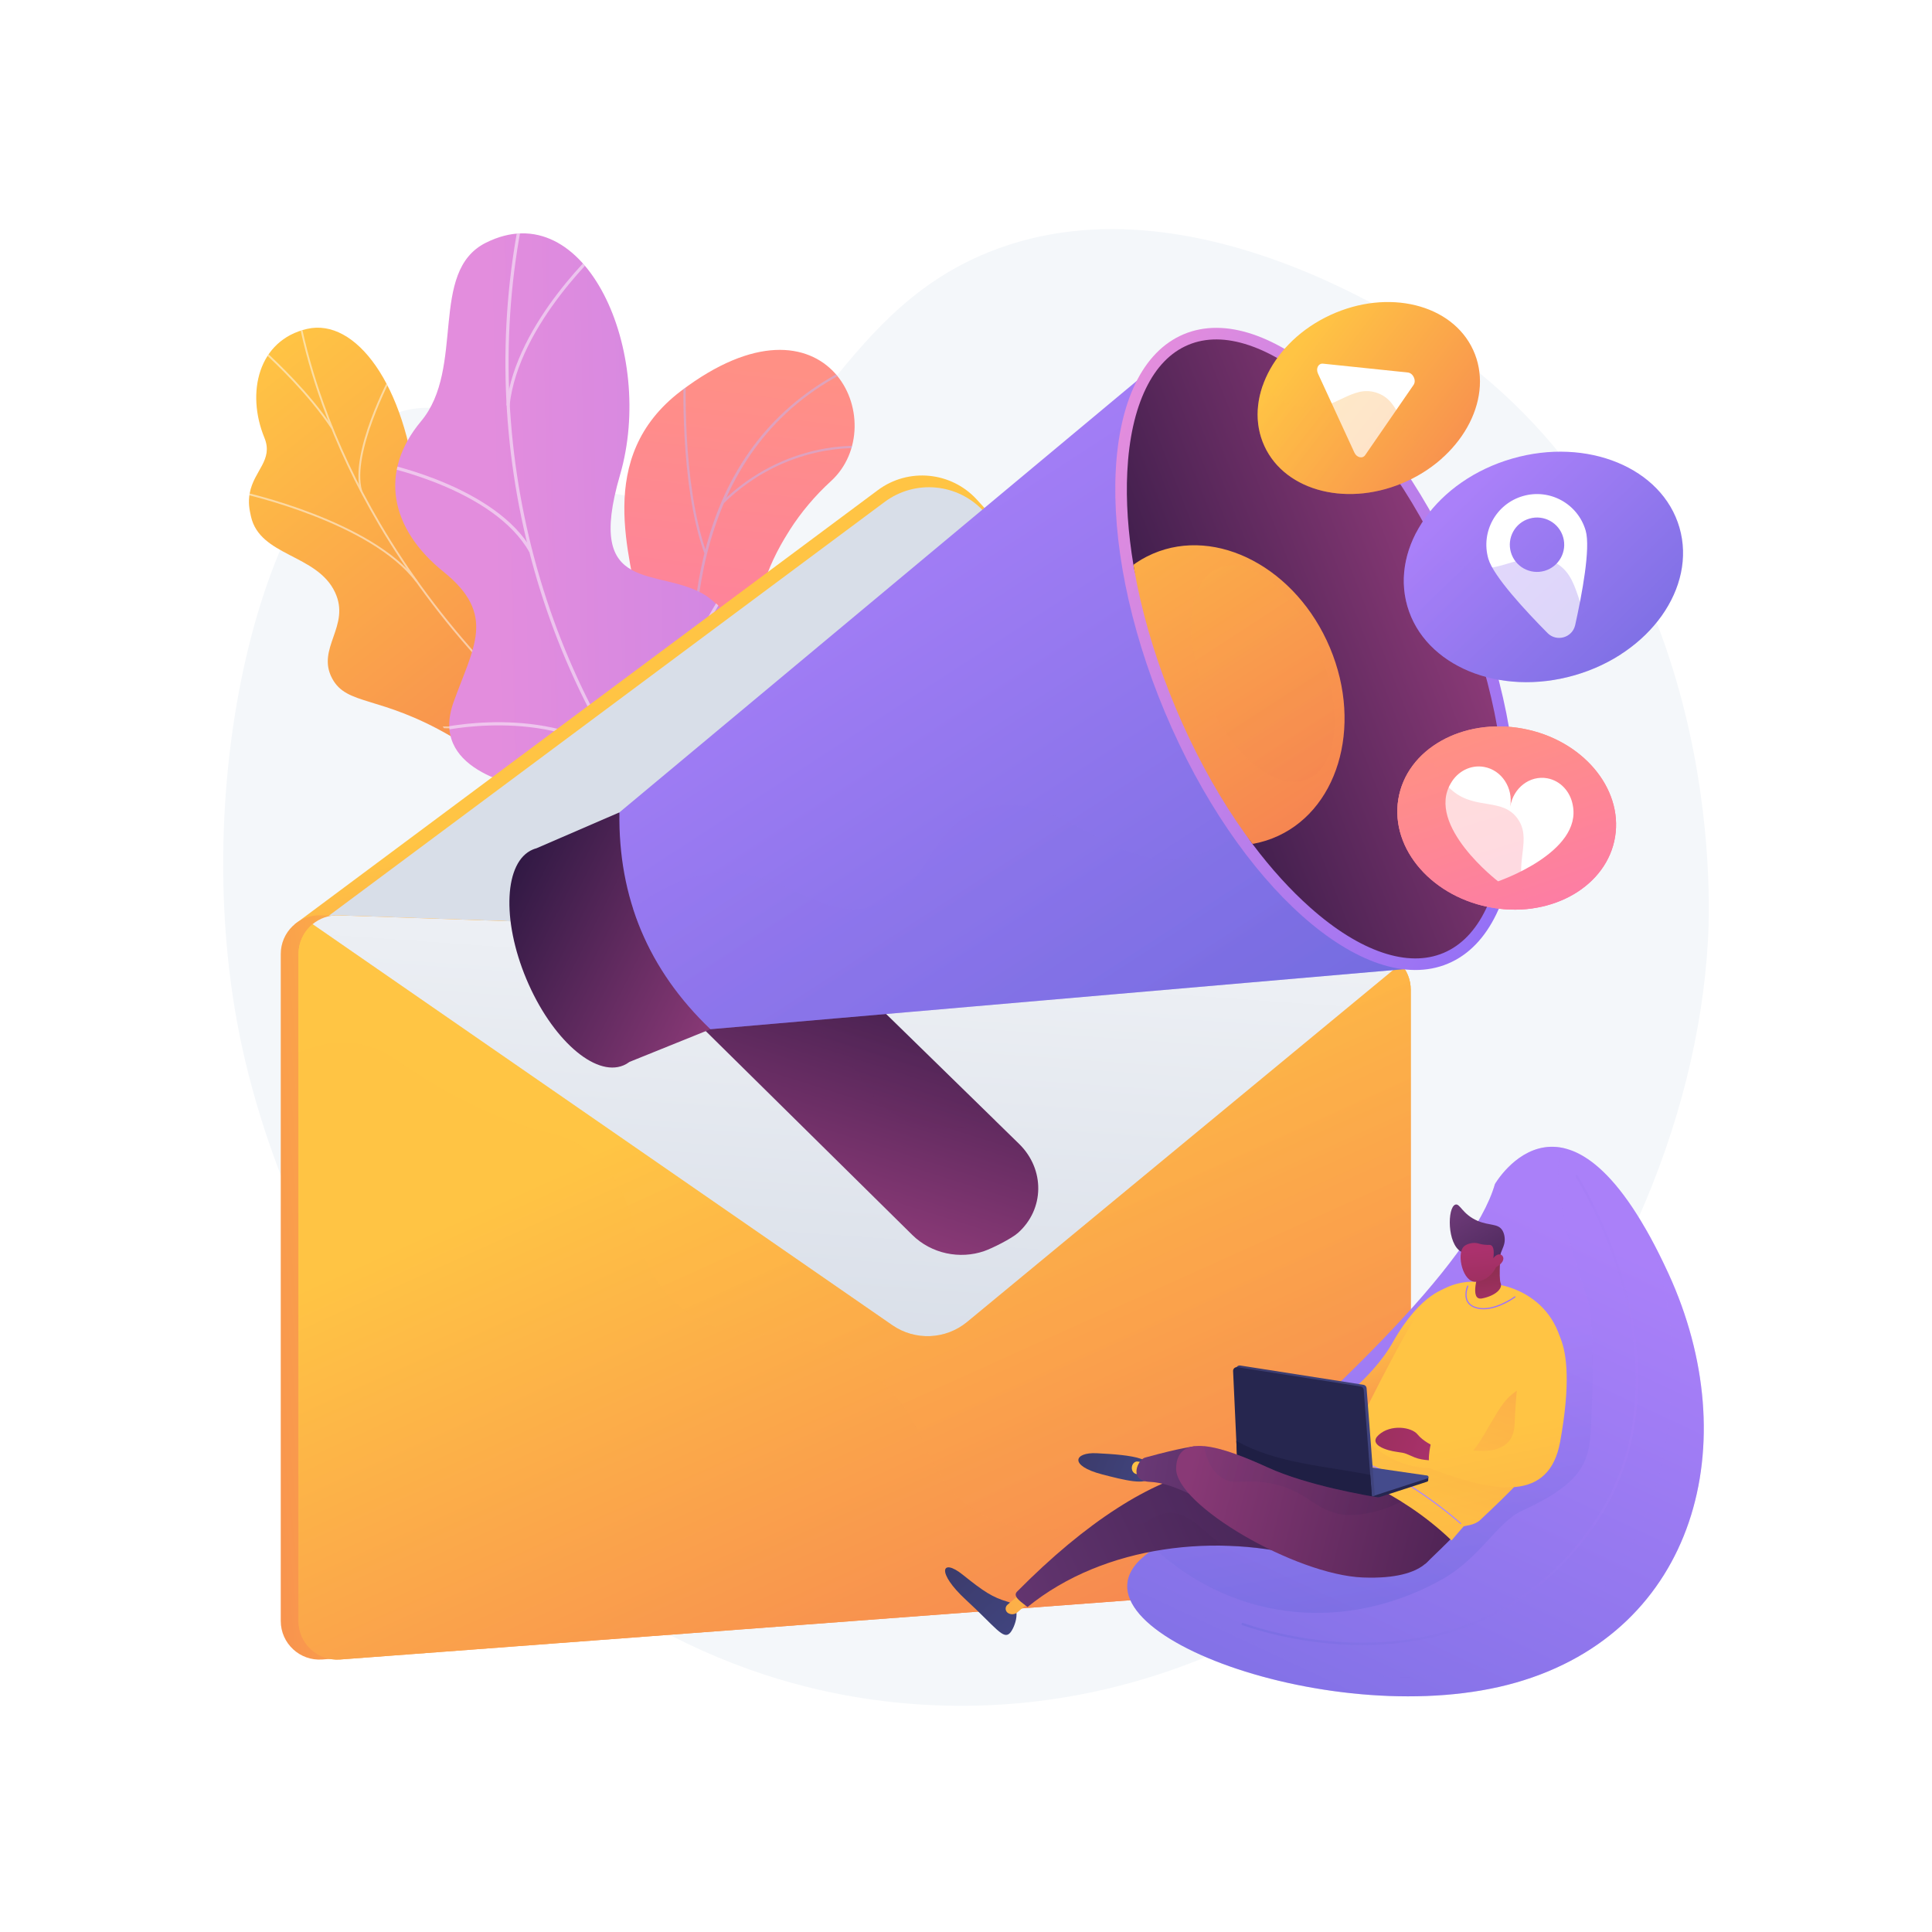 <?xml version="1.0" encoding="utf-8"?>
<!-- Generator: Adobe Illustrator 27.5.0, SVG Export Plug-In . SVG Version: 6.00 Build 0)  -->
<svg version="1.1" xmlns="http://www.w3.org/2000/svg" xmlns:xlink="http://www.w3.org/1999/xlink" x="0px" y="0px"
	 viewBox="0 0 3710 3710" style="enable-background:new 0 0 3710 3710;" xml:space="preserve">
<g id="Background">
	<g>
		<g>
			<rect style="fill:#FFFFFF;" width="3710" height="3710"/>
		</g>
	</g>
</g>
<g id="Illustration">
	<g>
		<path style="fill:#F4F7FA;" d="M1899.152,483.973c-308.854,124.257-338.436,441.888-616.524,469.147
			c-242.308,23.752-334.409-206.173-504.43-164.975c-258.99,62.756-421.822,687.514-317.805,1201.222
			c107.404,530.438,558.672,1235.588,1306.283,1283.71c839.353,54.028,1474.451-757.309,1513.229-1469.306
			c4.193-76.999,28.959-722.156-458.512-1103.269C2797.034,681.46,2316.674,315.997,1899.152,483.973z"/>
		<g>
			<g>
				<defs>
					<path id="SVGID_1_" d="M1378.74,1943.097l199.013-44.324c0,0,14.726-110.433-50.091-171.618
						c-132.246-124.836-13.681-231.948,29.268-284.24c64.77-78.861,87.454-176.603-36.446-189.36
						c-123.9-12.758-47.807-217.319,75.151-329.603c120.323-109.877-5.566-387.168-287.827-173.264
						c-168.565,127.743-94.841,320.208-80.718,426.252c14.124,106.044-138.679,149.111-57.423,264.4
						c69.407,98.479,172.973,158.492,124.011,247.728S1256.567,1863.491,1378.74,1943.097z"/>
				</defs>
				<clipPath id="SVGID_00000158001696278017128800000017527742160001719971_">
					<use xlink:href="#SVGID_1_"  style="overflow:visible;"/>
				</clipPath>
				
					<linearGradient id="SVGID_00000021817307716825718650000002153531425246562453_" gradientUnits="userSpaceOnUse" x1="683.271" y1="5089.358" x2="277.379" y2="6242.946" gradientTransform="matrix(0.976 -0.217 0.217 0.976 -300.413 -4112.817)">
					<stop  offset="0" style="stop-color:#FF9085"/>
					<stop  offset="1" style="stop-color:#FB6FBB"/>
				</linearGradient>
				
					<path style="clip-path:url(#SVGID_00000158001696278017128800000017527742160001719971_);fill:url(#SVGID_00000021817307716825718650000002153531425246562453_);" d="
					M1378.74,1943.097l199.013-44.324c0,0,14.726-110.433-50.091-171.618c-132.246-124.836-13.681-231.948,29.268-284.24
					c64.77-78.861,81.67-165.878-24.121-196.322c-119.697-34.446-60.132-210.358,62.826-322.642
					c120.323-109.877-5.566-387.168-287.827-173.264c-168.565,127.743-94.841,320.208-80.718,426.252
					c14.124,106.044-138.679,149.111-57.423,264.4c69.407,98.479,172.973,158.492,124.011,247.728
					S1256.567,1863.491,1378.74,1943.097z"/>
				<g style="opacity:0.5;clip-path:url(#SVGID_00000158001696278017128800000017527742160001719971_);">
					<path style="fill:#BEB8F2;" d="M1468.986,1942.384l3.964-1.678c-1.04-2.455-104.201-248.627-132.883-523.504
						c-26.426-253.235,6.796-583.359,315.125-717.985l-1.722-3.945c-137.254,59.928-232.342,162.903-282.624,306.062
						c-40.167,114.36-51.96,254.457-35.053,416.401C1364.56,1693.236,1467.946,1939.923,1468.986,1942.384z"/>
					<path style="fill:#BEB8F2;" d="M1352.42,1062.065l4.054-1.449c-48.181-134.915-39.216-343.802-39.121-345.896l-4.299-0.199
						C1312.958,716.625,1303.957,926.358,1352.42,1062.065z"/>
					<path style="fill:#BEB8F2;" d="M1388.537,967.596c121.805-119.616,263.36-106.765,264.774-106.621l0.436-4.281
						c-1.437-0.148-144.928-13.251-268.226,107.831L1388.537,967.596z"/>
					<path style="fill:#BEB8F2;" d="M1368.61,1595.885c2.858-208.544,261.445-317.126,264.052-317.973l-1.058-4.168
						c-2.638,0.589-264.415,111.686-267.298,322.082L1368.61,1595.885z"/>
					<path style="fill:#BEB8F2;" d="M1348.619,1512.24l3.924-1.774c-54.779-121.291-212.228-178.077-213.814-178.636l-1.434,4.058
						C1138.865,1336.443,1294.609,1392.64,1348.619,1512.24z"/>
					<path style="fill:#BEB8F2;" d="M1457.57,1901.611c-11.113-78.447,85.365-164.01,86.339-164.865l-2.836-3.236
						c-4.055,3.551-99.207,87.944-87.764,168.706L1457.57,1901.611z"/>
					<path style="fill:#BEB8F2;" d="M1432.357,1843.644l3.984-1.63c-23.716-57.983-129.779-104.837-164.633-120.233
						c-4.925-2.176-9.177-4.055-9.869-4.538l-2.517,3.491c0.966,0.696,3.789,1.953,10.647,4.984
						C1304.429,1740.941,1409.298,1787.267,1432.357,1843.644z"/>
				</g>
			</g>
			<g>
				
					<linearGradient id="SVGID_00000040574961621899671920000010681486747656464051_" gradientUnits="userSpaceOnUse" x1="5714.323" y1="71.308" x2="6225.363" y2="1414.108" gradientTransform="matrix(-0.506 0.863 0.863 0.506 3279.408 -4249.007)">
					<stop  offset="0" style="stop-color:#FFC444"/>
					<stop  offset="0.996" style="stop-color:#F36F56"/>
				</linearGradient>
				<path style="fill:url(#SVGID_00000040574961621899671920000010681486747656464051_);" d="M1226.317,1404.513
					c55.135-0.28,88.434,41.554,107.787,75.602c-2.413,4.716-2.599,8.045-3.973,13.325c-12.406,47.657-27.853,65.345-47.497,110.387
					c-4.229,9.696-25.294,34.378-34.549,43.911l-17.537,17.496c0,0-126.022-14.903-125.497-87.121
					c0.525-72.217-117.369-101.556-177.909-124.795c-37.177-14.271-49.607-32.707-62.425-40.144
					c-135.691-78.722-198.363-57.443-226.762-110.147c-31.351-58.181,36.052-100.766,5.292-165.86
					c-34.735-73.503-144.001-68.552-161.328-145.456c-2.97-13.185-5.664-26.813-2.404-44.543
					c8.048-43.766,45.884-63.546,28.23-106.567c-35.484-86.472-11.894-187.49,81.988-209.055
					c92.656-21.283,189.165,105.827,210.662,316.052c32.334,147.761,57.557,162.04,125.38,184.483
					c47.505,15.722,186.719,26.875,199.798,113.259C1138.655,1331.724,1163.288,1404.834,1226.317,1404.513z"/>
				<g>
					<defs>
						<path id="SVGID_00000067953878290710541420000005836382711819579008_" d="M1355.64,1525.373l-119.391,138.245
							c0,0-131.723-13.286-131.198-85.504c0.525-72.218-117.368-101.556-177.909-124.796
							c-164.263-63.055-56.429-236.376-259.9-335.155c-54.117-26.272-167.292-57.201-185.322-126.451
							c-20.541-78.895,48.529-95.784,25.826-151.11c-35.483-86.472-11.893-187.491,81.988-209.055
							c92.656-21.283,189.165,105.827,210.663,316.051c32.334,147.762,57.557,162.04,125.379,184.484
							c47.505,15.721,186.719,26.875,199.799,113.259c13.08,86.383,37.713,159.493,100.743,159.172
							C1322.224,1404.026,1355.64,1525.373,1355.64,1525.373z"/>
					</defs>
					<clipPath id="SVGID_00000018222543203475216180000002220224847865938565_">
						<use xlink:href="#SVGID_00000067953878290710541420000005836382711819579008_"  style="overflow:visible;"/>
					</clipPath>
					<g style="opacity:0.5;clip-path:url(#SVGID_00000018222543203475216180000002220224847865938565_);">
						<path style="fill:#FCFDFE;" d="M1296.069,1581.927l-2.026,3.001c-16.674-11.032-33.34-22.379-49.536-33.725
							c-119.914-84.019-226.954-177.035-318.149-276.471c-77.271-84.256-144.274-174.286-199.146-267.591
							c-44.128-75.036-80.686-152.588-108.659-230.502c-19.663-54.773-34.914-109.157-45.324-161.643
							c-1.816-9.146-3.163-18.641-4.465-27.825c-1.735-12.235-3.529-24.887-6.449-36.809l3.356-1.088
							c2.96,12.086,4.767,24.823,6.514,37.141c1.295,9.138,2.636,18.586,4.433,27.64c10.378,52.32,25.582,106.543,45.191,161.16
							c27.902,77.721,64.375,155.088,108.401,229.951c54.759,93.113,121.629,182.964,198.751,267.057
							c91.04,99.268,197.911,192.136,317.64,276.024C1262.774,1559.578,1279.417,1570.909,1296.069,1581.927z"/>
						<path style="fill:#FCFDFE;" d="M801.774,1115.496l-2.792,2.283c-87.298-115.448-331.289-169.34-333.743-169.87l0.951-3.454
							C468.655,944.989,713.776,999.124,801.774,1115.496z"/>
						<path style="fill:#FCFDFE;" d="M1075.377,1414.438l-2.537,2.579c-68.859-70.672-47.161-269.486-46.935-271.486l3.433,0.148
							C1029.114,1147.663,1007.593,1344.87,1075.377,1414.438z"/>
						<path style="fill:#FCFDFE;" d="M1118.103,1450.823l-2.084,2.963c-52.844-36.664-146.244-56.311-262.992-55.319
							c-5.871,0.05-5.871,0.05-6.399-0.306l2.049-2.987l-1.025,1.493l0.427-1.729c0.388,0.043,2.604,0.024,5.174,0.001
							C970.668,1393.943,1064.726,1413.788,1118.103,1450.823z"/>
						<path style="fill:#FCFDFE;" d="M1265.952,1561.332l-2.783,2.292c-43.185-56.6-15.483-165.175-15.198-166.264l3.335,0.668
							C1251.025,1399.102,1223.757,1506.027,1265.952,1561.332z"/>
						<path style="fill:#FCFDFE;" d="M1293.788,1586.89c-56.544-12.255-119.597-8.031-192.761,12.914l-0.701-3.393
							c73.726-21.104,137.32-25.347,194.415-12.973L1293.788,1586.89z"/>
						<path style="fill:#FCFDFE;" d="M639.043,820.769l-2.901,2.127c-44.822-67.222-107.987-126.053-128.743-145.384
							c-5.024-4.68-6.787-6.333-7.295-7.026l2.821-2.243c0.395,0.523,3.267,3.198,6.904,6.585
							C530.651,694.221,594.016,753.24,639.043,820.769z"/>
						<path style="fill:#FCFDFE;" d="M695.241,942.299l-3.325,1.205c-21.016-74.288,55.107-217.327,58.358-223.38l3.001,1.516
							C752.486,723.108,674.617,869.398,695.241,942.299z"/>
					</g>
				</g>
			</g>
			<g>
				
					<linearGradient id="SVGID_00000172432483340542713830000013982378613989820299_" gradientUnits="userSpaceOnUse" x1="-5203.89" y1="-1535.493" x2="-4491.205" y2="362.577" gradientTransform="matrix(0.332 -0.943 0.943 0.332 4112.812 -3282.449)">
					<stop  offset="0.004" style="stop-color:#E38DDD"/>
					<stop  offset="1" style="stop-color:#9571F6"/>
				</linearGradient>
				<path style="fill:url(#SVGID_00000172432483340542713830000013982378613989820299_);" d="M1611.94,1765.41
					c-8.633,9.071-51.584-40.729-139.102-60.283c-21.865-4.885-139.274-39.801-196.469,32.382
					c-11.103,14.012-22.207,28.024-33.309,42.036c-41.435-11.413-78.373-29.848-58.613-82.618
					c30.686-81.95-82.423-165.313-136.61-175.564c-67.066-12.689-222.437-45.491-176.943-172.818
					c37.872-106,83.481-167.875-19.227-250.603c-102.709-82.729-124.467-191.797-43.113-289.03
					c85.612-102.323,14.123-287.505,124.318-342.705c192.011-96.179,326.218,211.214,257.676,446.102
					c-68.541,234.887,74.043,173.958,165.469,231.648c8.183,5.836,20.421,15.515,32.697,29.682
					c75.572,87.217,21.524,193.346,45.922,315.669C1467.909,1656.132,1626.486,1750.129,1611.94,1765.41z"/>
				<g>
					<defs>
						<path id="SVGID_00000021836055772799977130000000831707565326925750_" d="M1448.318,1557.836l-173.675,232.151
							c-41.484-9.292-112.267-34.114-90.196-93.059c30.685-81.951-82.423-165.313-136.61-175.565
							c-67.066-12.688-222.437-45.491-176.943-172.819c37.872-106,83.481-167.874-19.228-250.602
							c-102.709-82.729-124.466-191.798-43.112-289.031c85.612-102.323,14.122-287.505,124.318-342.703
							c192.011-96.181,326.216,211.213,257.676,446.101c-68.541,234.887,74.042,173.959,165.469,231.648
							c124.819,78.758-25.645,229.995-11.575,308.406C1355.471,1513.833,1411.17,1543.701,1448.318,1557.836z"/>
					</defs>
					<clipPath id="SVGID_00000108277377454883399380000013078345444855883445_">
						<use xlink:href="#SVGID_00000021836055772799977130000000831707565326925750_"  style="overflow:visible;"/>
					</clipPath>
					<g style="opacity:0.5;clip-path:url(#SVGID_00000108277377454883399380000013078345444855883445_);">
						<path style="fill:#FCFDFE;" d="M1331.688,1641.793l-4.619,4.263C1035.785,1324.486,909.855,853.294,998.424,416.36
							l5.976,0.885C916.204,852.338,1041.614,1321.559,1331.688,1641.793z"/>
						<path style="fill:#FCFDFE;" d="M1188.653,1451.922l-3.741,5.047c-138.432-99.71-338.388-53.319-340.392-52.838l-1.088-5.953
							C845.461,1397.69,1048.038,1350.641,1188.653,1451.922z"/>
						<path style="fill:#FCFDFE;" d="M1279.798,1581.075l-5.581,2.793c-71.757-158.757,108.827-438.41,110.66-441.216l5.044,3.146
							C1388.108,1148.573,1209.405,1425.337,1279.798,1581.075z"/>
						<path style="fill:#FCFDFE;" d="M1021.695,1056.724l-5.351,3.251C948.619,940.003,739.668,896.614,737.566,896.19l1.528-6.007
							C741.222,890.611,952.719,934.535,1021.695,1056.724z"/>
						<path style="fill:#FCFDFE;" d="M978.504,778.68l-6.066-0.313c17.519-161.038,184.238-309.919,185.924-311.405l3.878,4.496
							C1160.573,472.923,995.747,620.151,978.504,778.68z"/>
					</g>
				</g>
			</g>
		</g>
		<g>
			
				<linearGradient id="SVGID_00000160156171408636150050000012383975100036899726_" gradientUnits="userSpaceOnUse" x1="1519.808" y1="1421.097" x2="1710.561" y2="2111.929">
				<stop  offset="0" style="stop-color:#FFC444"/>
				<stop  offset="0.996" style="stop-color:#F36F56"/>
			</linearGradient>
			<path style="fill:url(#SVGID_00000160156171408636150050000012383975100036899726_);" d="M566.082,1774.719l1119.545-833.432
				c58.692-43.693,140.94-35.822,190.28,18.21l813.918,891.305l-919.611,457.49L566.082,1774.719z"/>
			<path style="fill:#D8DEE8;" d="M579.271,1797.265l1119.546-833.433c58.692-43.693,140.94-35.822,190.28,18.21l813.918,891.306
				l-919.611,457.489L579.271,1797.265z"/>
			<g>
				
					<linearGradient id="SVGID_00000054980807094409826870000003582489043534854056_" gradientUnits="userSpaceOnUse" x1="978.006" y1="2464.516" x2="96.955" y2="2558.035">
					<stop  offset="0" style="stop-color:#FFC444"/>
					<stop  offset="0.996" style="stop-color:#F36F56"/>
				</linearGradient>
				<path style="fill:url(#SVGID_00000054980807094409826870000003582489043534854056_);" d="M2603.178,1826.293l-1987.273-68.554
					c-41.963-1.448-76.77,32.179-76.77,74.168v1280.799c0,43.174,36.711,77.234,79.763,74.004l1987.273-149.095
					c38.723-2.905,68.659-35.171,68.659-74.004V1900.46C2674.831,1860.47,2643.145,1827.672,2603.178,1826.293z"/>
			</g>
			<g>
				
					<linearGradient id="SVGID_00000121992850507517379310000010613176839748205471_" gradientUnits="userSpaceOnUse" x1="1448.498" y1="2079.931" x2="2181.887" y2="3704.216">
					<stop  offset="0" style="stop-color:#FFC444"/>
					<stop  offset="0.996" style="stop-color:#F36F56"/>
				</linearGradient>
				<path style="fill:url(#SVGID_00000121992850507517379310000010613176839748205471_);" d="M2637.338,1826.293l-1987.273-68.554
					c-41.963-1.448-76.77,32.179-76.77,74.168v1280.799c0,43.174,36.711,77.234,79.764,74.004l1987.273-149.095
					c38.723-2.905,68.659-35.171,68.659-74.004V1900.46C2708.991,1860.47,2677.304,1827.672,2637.338,1826.293z"/>
			</g>
			<g>
				
					<linearGradient id="SVGID_00000112626034799652888940000000661989833194361987_" gradientUnits="userSpaceOnUse" x1="1622.956" y1="2295.136" x2="1695.15" y2="717.802">
					<stop  offset="0" style="stop-color:#FFC444"/>
					<stop  offset="0.996" style="stop-color:#F36F56"/>
				</linearGradient>
				<path style="fill:url(#SVGID_00000112626034799652888940000000661989833194361987_);" d="M1857.121,2538.527l832.705-687.725
					c-13.023-14.431-31.597-23.788-52.488-24.508l-1987.273-68.555c-18.908-0.652-36.349,5.833-49.822,16.98l1113.202,769.936
					C1757.312,2574.995,1815.997,2572.492,1857.121,2538.527z"/>
				
					<linearGradient id="SVGID_00000137818970326546321510000011418219246011439273_" gradientUnits="userSpaceOnUse" x1="1448.478" y1="2079.94" x2="2181.868" y2="3704.225">
					<stop  offset="0" style="stop-color:#FFC444"/>
					<stop  offset="0.996" style="stop-color:#F36F56"/>
				</linearGradient>
				<path style="fill:url(#SVGID_00000137818970326546321510000011418219246011439273_);" d="M1857.121,2538.527
					c-41.125,33.965-99.81,36.469-143.677,6.127L600.242,1774.719c-16.427,13.59-26.948,34.118-26.948,57.187v1280.8
					c0,43.174,36.711,77.234,79.764,74.004l1987.273-149.095c38.723-2.906,68.659-35.172,68.659-74.004V1900.461
					c0-19.086-7.274-36.484-19.165-49.659L1857.121,2538.527z"/>
			</g>
			
				<linearGradient id="SVGID_00000010993750075923765220000015077169493380335550_" gradientUnits="userSpaceOnUse" x1="1694.808" y1="1108.069" x2="1587.717" y2="2624.249">
				<stop  offset="0" style="stop-color:#FFFFFF"/>
				<stop  offset="1" style="stop-color:#D8DEE8"/>
			</linearGradient>
			<path style="fill:url(#SVGID_00000010993750075923765220000015077169493380335550_);" d="M1857.121,2538.527l832.705-687.725
				c-13.023-14.431-31.597-23.788-52.488-24.508l-1987.273-68.555c-18.908-0.652-36.349,5.833-49.822,16.98l1113.202,769.936
				C1757.312,2574.995,1815.997,2572.492,1857.121,2538.527z"/>
			
				<linearGradient id="SVGID_00000053507543648413843520000005423069555555756698_" gradientUnits="userSpaceOnUse" x1="1656.248" y1="1986.129" x2="2389.637" y2="3610.414">
				<stop  offset="0" style="stop-color:#FFC444"/>
				<stop  offset="0.996" style="stop-color:#F36F56"/>
			</linearGradient>
			<path style="opacity:0.37;fill:url(#SVGID_00000053507543648413843520000005423069555555756698_);" d="M2689.826,1850.802
				l-832.705,687.725c-41.125,33.965-99.81,36.469-143.677,6.127L600.242,1774.719c-16.427,13.59-26.948,34.118-26.948,57.187
				v188.893c40.219-16.903,74.253-20.146,101.916-17.835c76.479,6.389,94.74,54.132,241.182,123.052
				c136.924,64.441,151.289,36.977,211.649,83.676c116.287,89.968,65.432,193.809,167.351,290.402
				c106.131,100.585,197.702,22.508,349.468,118.13c160.37,101.044,109.032,220.305,241.182,290.402
				c185.144,98.208,374.206-89.048,531.584,9.844c47.585,29.901,78.009,77.023,97.622,128.528l125.083-9.384
				c38.723-2.906,68.659-35.172,68.659-74.004V1900.461C2708.991,1881.375,2701.717,1863.976,2689.826,1850.802z"/>
		</g>
		<g>
			<g>
				<g>
					
						<linearGradient id="SVGID_00000129171664830329021450000003894152452838731912_" gradientUnits="userSpaceOnUse" x1="-7785.438" y1="1217.184" x2="-8165.208" y2="1665.065" gradientTransform="matrix(0.922 -0.387 0.387 0.922 8390.436 -2387.209)">
						<stop  offset="0" style="stop-color:#311944"/>
						<stop  offset="1" style="stop-color:#893976"/>
					</linearGradient>
					<path style="fill:url(#SVGID_00000129171664830329021450000003894152452838731912_);" d="M1889.906,2402.461
						c-46.438,16.087-101.171,5.363-138.068-31.05l-520.275-513.505c-47.372-46.759-47.683-122.055-0.522-168.601
						c47.495-46.869,147.839-57.271,196.071-10.168l529.815,517.44c49.95,48.786,48.919,125.496-2.107,170.915
						C1942.253,2378.677,1905.225,2397.154,1889.906,2402.461z"/>
					
						<linearGradient id="SVGID_00000101070702111610136050000011892411855873933447_" gradientUnits="userSpaceOnUse" x1="-7832.217" y1="1177.519" x2="-8211.987" y2="1625.4" gradientTransform="matrix(0.922 -0.387 0.387 0.922 8390.436 -2387.209)">
						<stop  offset="0" style="stop-color:#311944"/>
						<stop  offset="1" style="stop-color:#893976"/>
					</linearGradient>
					<path style="opacity:0.3;fill:url(#SVGID_00000101070702111610136050000011892411855873933447_);" d="M1231.041,1689.306
						c47.495-46.87,147.839-57.271,196.071-10.168l484.433,473.116c-45.055,6.623-92.806,27.773-156.03,6.65
						c-105.252-35.163-103.695-137.502-196.999-188.909c-42.65-23.499-109.781-38.906-219.448-5.982l-107.505-106.106
						C1184.191,1811.147,1183.88,1735.851,1231.041,1689.306z"/>
				</g>
				<g>
					
						<linearGradient id="SVGID_00000069367634100645361890000011323049147361527222_" gradientUnits="userSpaceOnUse" x1="7766.482" y1="899.062" x2="7459.942" y2="1260.579" gradientTransform="matrix(-0.922 0.387 0.387 0.922 7785.198 -2132.965)">
						<stop  offset="0" style="stop-color:#311944"/>
						<stop  offset="1" style="stop-color:#893976"/>
					</linearGradient>
					<path style="fill:url(#SVGID_00000069367634100645361890000011323049147361527222_);" d="M1023.25,1631.293
						c2.227-0.935,4.506-1.693,6.823-2.312l159.402-68.984l174.793,416.385l-155.525,62.796c-3.553,2.678-7.377,4.907-11.484,6.631
						c-54.885,23.04-138.331-51.075-186.382-165.541C962.826,1765.803,968.365,1654.333,1023.25,1631.293z"/>
					
						<linearGradient id="SVGID_00000162327943294055192220000011938627398151156622_" gradientUnits="userSpaceOnUse" x1="-7610.077" y1="395.383" x2="-7259.607" y2="2333.912" gradientTransform="matrix(0.922 -0.387 0.387 0.922 8390.436 -2387.209)">
						<stop  offset="0" style="stop-color:#AA80F9"/>
						<stop  offset="0.996" style="stop-color:#6165D7"/>
					</linearGradient>
					<path style="fill:url(#SVGID_00000162327943294055192220000011938627398151156622_);" d="M1189.475,1559.997
						c-2.454,164.115,55.542,302.27,174.793,416.385l1351.991-117.068L2237.971,685.488L1189.475,1559.997z"/>
					
						<linearGradient id="SVGID_00000166673150864088997350000014298658990945875891_" gradientUnits="userSpaceOnUse" x1="-7730.004" y1="398.903" x2="-7375.165" y2="2361.604" gradientTransform="matrix(0.922 -0.387 0.387 0.922 8390.436 -2387.209)">
						<stop  offset="0" style="stop-color:#AA80F9"/>
						<stop  offset="0.996" style="stop-color:#6165D7"/>
					</linearGradient>
					<path style="opacity:0.3;fill:url(#SVGID_00000166673150864088997350000014298658990945875891_);" d="M2250.487,1650.786
						c-131.273,4.636-235.444-144.906-369.26-95.236c-105,38.974-94.028,152.204-199.66,183.837
						c-108.13,32.382-172.345-71.897-304.747-62.574c-60.199,4.24-113.936,30.685-161.095,68.261
						c27.573,85.82,76.964,162.811,148.544,231.307l1351.991-117.068l-237.042-367.215
						C2390.527,1609.918,2314.127,1648.538,2250.487,1650.786z"/>
					
						<linearGradient id="SVGID_00000016770184049726084560000005126683330688025491_" gradientUnits="userSpaceOnUse" x1="6505.184" y1="668.534" x2="5807.055" y2="1491.87" gradientTransform="matrix(-0.922 0.387 0.387 0.922 7785.198 -2132.965)">
						<stop  offset="0.004" style="stop-color:#E38DDD"/>
						<stop  offset="1" style="stop-color:#9571F6"/>
					</linearGradient>
					<path style="fill:url(#SVGID_00000016770184049726084560000005126683330688025491_);" d="M2237.023,1367.763
						c140.107,333.758,383.418,549.861,543.451,482.682c160.032-67.18,176.185-392.203,36.078-725.961
						S2433.133,574.622,2273.1,641.802C2113.067,708.981,2096.915,1034.005,2237.023,1367.763z"/>
					
						<linearGradient id="SVGID_00000078047327159585601230000008224979358413552316_" gradientUnits="userSpaceOnUse" x1="6554.077" y1="1070.063" x2="5881.069" y2="1087.209" gradientTransform="matrix(-0.922 0.387 0.387 0.922 7785.198 -2132.965)">
						<stop  offset="0" style="stop-color:#311944"/>
						<stop  offset="1" style="stop-color:#893976"/>
					</linearGradient>
					<path style="fill:url(#SVGID_00000078047327159585601230000008224979358413552316_);" d="M2771.866,1829.94
						c33.975-14.262,61.377-42.529,81.442-84.017c20.422-42.224,32.382-95.919,35.547-159.596
						c6.652-133.86-26.307-294.822-92.808-453.237c-66.5-158.413-158.31-294.671-258.517-383.673
						c-47.668-42.338-94.373-71.407-138.814-86.403c-43.667-14.733-83.034-14.971-117.009-0.709
						c-33.975,14.262-61.376,42.529-81.442,84.017c-20.421,42.224-32.382,95.92-35.547,159.597
						c-2.781,55.97,1.362,116.679,11.988,179.958c14.787,88.061,104.412,148.846,143.107,241.022
						c41.146,98.015,29.693,219.804,86.211,294.91c34.827,46.282,71.812,87.085,110.018,121.019
						c47.669,42.338,94.373,71.407,138.814,86.402C2698.524,1843.965,2737.892,1844.203,2771.866,1829.94z"/>
					<g>
						<defs>
							<path id="SVGID_00000014609310577503534270000013141058366295677340_" d="M2771.866,1829.94
								c33.975-14.262,61.377-42.529,81.442-84.017c20.422-42.224,32.382-95.919,35.547-159.596
								c6.652-133.86-26.307-294.822-92.808-453.237c-66.5-158.413-158.31-294.671-258.517-383.673
								c-47.668-42.338-94.373-71.407-138.814-86.403c-43.667-14.733-83.034-14.971-117.009-0.709
								c-33.975,14.262-61.376,42.529-81.442,84.017c-20.421,42.224-32.382,95.92-35.547,159.597
								c-6.652,133.859,26.307,294.822,92.808,453.235c66.5,158.415,158.31,294.672,258.517,383.674
								c47.669,42.338,94.373,71.407,138.814,86.402C2698.524,1843.965,2737.892,1844.203,2771.866,1829.94z"/>
						</defs>
						<clipPath id="SVGID_00000060003840306185507080000003825421593091342216_">
							<use xlink:href="#SVGID_00000014609310577503534270000013141058366295677340_"  style="overflow:visible;"/>
						</clipPath>
						
							<linearGradient id="SVGID_00000037682119861850400030000017620529953988717702_" gradientUnits="userSpaceOnUse" x1="-7140.913" y1="456.625" x2="-6912.085" y2="1722.325" gradientTransform="matrix(0.922 -0.387 0.387 0.922 8390.436 -2387.209)">
							<stop  offset="0" style="stop-color:#FFC444"/>
							<stop  offset="0.996" style="stop-color:#F36F56"/>
						</linearGradient>
						
							<path style="clip-path:url(#SVGID_00000060003840306185507080000003825421593091342216_);fill:url(#SVGID_00000037682119861850400030000017620529953988717702_);" d="
							M2553.963,1244.041c64.272,153.107,13.924,317.234-110.674,365.891c-122.67,47.905-271.383-34.465-333.867-183.31
							c-62.483-148.846-16.495-311.183,104.401-363.315C2336.618,1010.355,2489.69,1090.934,2553.963,1244.041z"/>
						
							<linearGradient id="SVGID_00000042730850742313317920000005725557165016216230_" gradientUnits="userSpaceOnUse" x1="-7008.962" y1="619.678" x2="-6840.122" y2="1553.572" gradientTransform="matrix(0.922 -0.387 0.387 0.922 8390.436 -2387.209)">
							<stop  offset="0" style="stop-color:#FFC444"/>
							<stop  offset="0.996" style="stop-color:#F36F56"/>
						</linearGradient>
						
							<path style="opacity:0.3;clip-path:url(#SVGID_00000060003840306185507080000003825421593091342216_);fill:url(#SVGID_00000042730850742313317920000005725557165016216230_);" d="
							M2533.438,1249.727c47.727,113.693,36.225,224.703-24.817,247.619c-60.097,22.562-145.752-49.004-192.15-159.533
							c-46.399-110.529-37.025-220.675,21.755-246.376C2397.928,1065.332,2485.711,1136.034,2533.438,1249.727z"/>
					</g>
				</g>
			</g>
			<g>
				
					<linearGradient id="SVGID_00000117671107540958903100000016034443171844581808_" gradientUnits="userSpaceOnUse" x1="1954.939" y1="274.077" x2="2247.035" y2="815.827" gradientTransform="matrix(0.908 -0.418 0.418 0.908 605.229 1233.533)">
					<stop  offset="0" style="stop-color:#FFC444"/>
					<stop  offset="0.996" style="stop-color:#F36F56"/>
				</linearGradient>
				<path style="fill:url(#SVGID_00000117671107540958903100000016034443171844581808_);" d="M2828.858,671.989
					c40.594,88.096-16.212,200.851-126.878,251.844c-110.667,50.993-233.287,20.916-273.88-67.18
					c-40.594-88.096,16.212-200.851,126.878-251.844C2665.644,553.815,2788.264,583.893,2828.858,671.989z"/>
				<path style="fill:#FFFFFF;" d="M2600.792,869.053l-69.916-151.732c-4.488-9.74,0.729-19.914,9.732-18.976l162.794,16.961
					c10.296,1.073,16.89,15.383,11.016,23.907l-92.878,134.771C2616.403,881.437,2605.28,878.793,2600.792,869.053z"/>
				<g style="opacity:0.3;">
					
						<linearGradient id="SVGID_00000117657344050057125700000014702350185483791537_" gradientUnits="userSpaceOnUse" x1="1870.475" y1="306.997" x2="2156.91" y2="881.803" gradientTransform="matrix(0.908 -0.418 0.418 0.908 605.229 1233.533)">
						<stop  offset="0" style="stop-color:#FFC444"/>
						<stop  offset="0.996" style="stop-color:#F36F56"/>
					</linearGradient>
					<path style="fill:url(#SVGID_00000117657344050057125700000014702350185483791537_);" d="M2731.909,860.785
						c-45.878-35.967-41.732-91.264-88.443-106.647c-47.455-15.628-77.353,33.005-135.392,29.22
						c-22.438-1.463-50.982-10.893-83.489-42.405c-13.401,38.713-13.253,79.31,3.515,115.7
						c40.594,88.096,163.214,118.174,273.88,67.181c25.353-11.682,47.875-26.607,67.051-43.733
						C2753.4,875.146,2741.363,868.198,2731.909,860.785z"/>
				</g>
			</g>
			<g>
				
					<linearGradient id="SVGID_00000002386657747628195270000010567390975339263405_" gradientUnits="userSpaceOnUse" x1="2242.377" y1="902.838" x2="2602.413" y2="1570.599" gradientTransform="matrix(0.961 -0.277 0.277 0.961 415.337 696.485)">
					<stop  offset="0" style="stop-color:#AA80F9"/>
					<stop  offset="0.996" style="stop-color:#6165D7"/>
				</linearGradient>
				<path style="fill:url(#SVGID_00000002386657747628195270000010567390975339263405_);" d="M3225.106,1013.241
					c33.153,114.876-56.956,241.762-201.263,283.408c-144.307,41.646-288.167-17.718-321.319-132.594
					c-33.153-114.876,56.956-241.763,201.263-283.409C3048.094,839,3191.954,898.365,3225.106,1013.241z"/>
				<path style="fill:#FFFFFF;" d="M2924.542,952.563c-51.616,14.896-81.383,68.814-66.487,120.43
					c9.653,33.449,71.355,99.933,113.595,142.59c17.559,17.732,47.756,9.017,53.167-15.344
					c13.016-58.604,29.808-147.741,20.155-181.19C3030.076,967.434,2976.157,937.667,2924.542,952.563z M2965.994,1096.201
					c-27.713,7.998-56.663-7.984-64.661-35.698c-7.998-27.714,7.985-56.663,35.698-64.661c27.713-7.998,56.663,7.984,64.661,35.698
					C3009.69,1059.254,2993.708,1088.203,2965.994,1096.201z"/>
				<g style="opacity:0.3;">
					
						<linearGradient id="SVGID_00000124847604485279235510000002683535897947482552_" gradientUnits="userSpaceOnUse" x1="2138.266" y1="943.416" x2="2491.325" y2="1651.92" gradientTransform="matrix(0.961 -0.277 0.277 0.961 415.337 696.485)">
						<stop  offset="0" style="stop-color:#AA80F9"/>
						<stop  offset="0.996" style="stop-color:#6165D7"/>
					</linearGradient>
					<path style="fill:url(#SVGID_00000124847604485279235510000002683535897947482552_);" d="M3071.992,1225.36
						c-49.248-52.329-33.953-118.947-88.028-146.345c-54.935-27.834-100.378,25.894-170.405,10.533
						c-27.073-5.939-60.112-22.718-93.889-67.14c-23.501,44.696-30.84,94.196-17.146,141.647
						c33.152,114.876,177.012,174.241,321.319,132.594c33.059-9.54,63.271-23.557,89.811-40.875
						C3095.523,1246.84,3082.141,1236.144,3071.992,1225.36z"/>
				</g>
			</g>
			<g>
				
					<linearGradient id="SVGID_00000054979059951549638680000014502775126126376325_" gradientUnits="userSpaceOnUse" x1="2649.85" y1="1788.165" x2="2938.313" y2="2323.178" gradientTransform="matrix(0.987 0.161 -0.161 0.987 512.311 -775.902)">
					<stop  offset="0" style="stop-color:#FF9085"/>
					<stop  offset="1" style="stop-color:#FB6FBB"/>
				</linearGradient>
				<path style="fill:url(#SVGID_00000054979059951549638680000014502775126126376325_);" d="M3101.464,1606.943
					c-15.283,93.661-118.894,154.935-233.111,136.588c-116.126-18.654-198.931-112.248-183.182-208.764
					c15.749-96.516,123.703-157.037,239.359-135.505C3038.285,1420.439,3116.748,1513.281,3101.464,1606.943z"/>
				
					<linearGradient id="SVGID_00000074413046108609003610000017211107354751710364_" gradientUnits="userSpaceOnUse" x1="2649.85" y1="1788.165" x2="2938.313" y2="2323.178" gradientTransform="matrix(0.987 0.161 -0.161 0.987 512.311 -775.902)">
					<stop  offset="0" style="stop-color:#FF9085"/>
					<stop  offset="1" style="stop-color:#FB6FBB"/>
				</linearGradient>
				<path style="fill:url(#SVGID_00000074413046108609003610000017211107354751710364_);" d="M3101.464,1606.943
					c-15.283,93.661-118.894,154.935-233.111,136.588c-116.126-18.654-198.931-112.248-183.182-208.764
					c15.749-96.516,123.703-157.037,239.359-135.505C3038.285,1420.439,3116.748,1513.281,3101.464,1606.943z"/>
				<g>
					<path style="fill:#FFFFFF;" d="M3020.079,1545.553L3020.079,1545.553c-4.776-25.564-23.624-46.468-49.007-51.034
						c-33.246-5.981-65.073,18.311-70.943,54.284c5.87-35.973-16.547-70.022-50.216-76.079
						c-25.928-4.664-50.987,8.616-63.952,31.433l-0.001,0c-48.5,81.494,90.735,188.258,90.735,188.258
						S3039.019,1637.035,3020.079,1545.553z"/>
				</g>
				<g style="opacity:0.3;">
					
						<linearGradient id="SVGID_00000096778374375641408580000013654719942378689958_" gradientUnits="userSpaceOnUse" x1="2569.931" y1="1818.665" x2="2853.742" y2="2388.204" gradientTransform="matrix(0.987 0.161 -0.161 0.987 512.311 -775.902)">
						<stop  offset="0" style="stop-color:#FF9085"/>
						<stop  offset="1" style="stop-color:#FB6FBB"/>
					</linearGradient>
					<path style="fill:url(#SVGID_00000096778374375641408580000013654719942378689958_);" d="M2925.926,1707.948
						c-16.725-54.838,16.264-97.95-12.171-136.546c-29.031-39.404-79.166-16.168-123.525-52.046
						c-17.234-13.938-35.061-37.993-43.98-82.68c-32.224,24.402-54.573,58.224-61.078,98.091
						c-15.749,96.516,67.057,190.11,183.182,208.764c26.333,4.23,52.086,4.229,76.306,0.595
						C2935.075,1731.521,2929.365,1719.224,2925.926,1707.948z"/>
				</g>
			</g>
		</g>
		<g>
			<g>
				<g>
					
						<linearGradient id="SVGID_00000000197708311963744540000014782512535880999573_" gradientUnits="userSpaceOnUse" x1="-3706.231" y1="2346.601" x2="-2865.498" y2="4142.587" gradientTransform="matrix(-1 0 0 1 -705.107 0)">
						<stop  offset="0" style="stop-color:#AA80F9"/>
						<stop  offset="0.996" style="stop-color:#6165D7"/>
					</linearGradient>
					<path style="fill:url(#SVGID_00000000197708311963744540000014782512535880999573_);" d="M2870.695,2273.782
						c0,0,141.65-245.273,333.215,171.836c149.167,324.795,52.758,686.132-292.336,785.281
						c-345.094,99.148-884.086-101.093-714.905-242.213C2555.543,2689.34,2827.915,2424.008,2870.695,2273.782z"/>
					<g style="opacity:0.3;">
						
							<linearGradient id="SVGID_00000077312958890682105670000003140401368585121974_" gradientUnits="userSpaceOnUse" x1="-3320.043" y1="2613.927" x2="-3397.721" y2="3070.754" gradientTransform="matrix(-1 0 0 1 -705.107 0)">
							<stop  offset="0" style="stop-color:#AA80F9"/>
							<stop  offset="0.996" style="stop-color:#6165D7"/>
						</linearGradient>
						<path style="fill:url(#SVGID_00000077312958890682105670000003140401368585121974_);" d="M3048.439,2494.197
							c10.083,29.706,12.367,114.337,8.112,211.665c-3.796,86.822,4.086,132.214-134.045,195.363
							c-47.346,21.645-80.09,90.331-152.583,131.193c-32.867,18.525-156.677,85.55-316.573,58.466
							c-105.797-17.92-184.569-69.812-237.615-118.165c349.393-292.787,612.943-551.392,654.959-698.936
							c0,0,51.757-89.547,134.99-68.349C2985.493,2227.945,2978.637,2288.564,3048.439,2494.197z"/>
					</g>
					<g style="opacity:0.3;">
						
							<linearGradient id="SVGID_00000000945448783627739560000005971640475855929482_" gradientUnits="userSpaceOnUse" x1="-3706.231" y1="2346.601" x2="-2865.497" y2="4142.591" gradientTransform="matrix(-1 0 0 1 -705.107 0)">
							<stop  offset="0" style="stop-color:#AA80F9"/>
							<stop  offset="0.996" style="stop-color:#6165D7"/>
						</linearGradient>
						<path style="fill:url(#SVGID_00000000945448783627739560000005971640475855929482_);" d="M2359.234,3132.238
							c163.205,90.12,435.777,145.125,638.851-5.704c188.028-139.654,204.78-373.538,211.049-444.914
							c10.955-124.743-13.416-233.364-48.556-320.979c14.122,24.682,28.577,52.851,43.332,84.978
							c149.167,324.795,52.757,686.132-292.336,785.28c-339.681,97.594-867.223-94.884-722.345-235.529
							C2230.404,3041.815,2285.958,3091.776,2359.234,3132.238z"/>
					</g>
				</g>
				
					<linearGradient id="SVGID_00000165935481600632136400000004704158315194526131_" gradientUnits="userSpaceOnUse" x1="-3924.78" y1="2707.666" x2="-3163.161" y2="2707.666" gradientTransform="matrix(-1 0 0 1 -779.004 0)">
					<stop  offset="0" style="stop-color:#AA80F9"/>
					<stop  offset="0.996" style="stop-color:#6165D7"/>
				</linearGradient>
				<path style="opacity:0.3;fill:url(#SVGID_00000165935481600632136400000004704158315194526131_);" d="M2616.345,3159.001
					c4.836,0,9.689-0.055,14.602-0.163c126.045-2.814,303.006-44.681,430.244-228.141
					c107.467-154.952,93.084-329.828,62.095-449.243c-33.538-129.238-93.242-223.159-93.842-224.092
					c-0.671-1.046-2.059-1.343-3.099-0.677c-1.043,0.669-1.345,2.056-0.677,3.099c0.595,0.929,59.964,94.347,93.307,222.921
					c30.724,118.474,44.998,291.92-61.471,445.436c-126.163,181.909-301.656,223.422-426.657,226.211
					c-135.639,3.02-242.576-37.502-243.641-37.911c-1.149-0.448-2.452,0.132-2.898,1.289c-0.446,1.156,0.131,2.455,1.289,2.898
					C2386.629,3121.026,2486.899,3158.996,2616.345,3159.001z"/>
			</g>
			<g>
				<g>
					<g>
						
							<linearGradient id="SVGID_00000111876203823434645160000015991340707180664973_" gradientUnits="userSpaceOnUse" x1="-4350.328" y1="-820.302" x2="-4175.712" y2="-820.302" gradientTransform="matrix(-0.657 -0.754 -0.754 0.657 -1529.803 388.163)">
							<stop  offset="0" style="stop-color:#40447E"/>
							<stop  offset="0.996" style="stop-color:#3C3B6B"/>
						</linearGradient>
						<path style="fill:url(#SVGID_00000111876203823434645160000015991340707180664973_);" d="M1939.478,3135.802
							c8.996-9.683,25.112-51.366-4.283-59.93c-29.559-8.611-45.988-19.517-86.691-52.145c-40.703-32.628-51.157-4.61,6.333,48.382
							C1912.325,3125.101,1926.687,3149.571,1939.478,3135.802z"/>
						
							<linearGradient id="SVGID_00000099633864348445323490000011467560301208749494_" gradientUnits="userSpaceOnUse" x1="-2621.05" y1="3091.615" x2="-1215.809" y2="4549.884" gradientTransform="matrix(-0.995 0.098 0.098 0.995 -660.622 -114.54)">
							<stop  offset="0" style="stop-color:#FFC444"/>
							<stop  offset="0.996" style="stop-color:#F36F56"/>
						</linearGradient>
						<path style="fill:url(#SVGID_00000099633864348445323490000011467560301208749494_);" d="M1977.992,3074.934l-24.212,21.14
							c-5.058,4.416-12.416,4.984-18.091,1.396c-2.645-1.672-4.338-4.501-4.563-7.622c-0.225-3.121,1.045-6.163,3.423-8.197
							l35.392-30.283L1977.992,3074.934z"/>
					</g>
					<g>
						
							<linearGradient id="SVGID_00000143590058543575915850000008928370295703226800_" gradientUnits="userSpaceOnUse" x1="-3650.099" y1="2507.127" x2="-2786.711" y2="2965.714" gradientTransform="matrix(-0.998 -0.061 -0.061 0.998 -742.572 49.907)">
							<stop  offset="0" style="stop-color:#311944"/>
							<stop  offset="1" style="stop-color:#6B3976"/>
						</linearGradient>
						<path style="fill:url(#SVGID_00000143590058543575915850000008928370295703226800_);" d="M2703.185,2871.364
							c42.782,37.477-46.519,160.381-189.175,120.545c-172.873-48.274-392.73-26.58-540.935,94.087
							c-8.598-7.648-29.893-19.65-20.154-29.498c133.883-135.384,257.887-213.104,360.6-233.958
							C2468.806,2791.012,2581.372,2764.653,2703.185,2871.364z"/>
						<g style="opacity:0.24;">
							<path style="fill:#552D63;" d="M2201.656,2922.84c-25.078,14.588-30.424-15.051-43.362-34.549
								c55.534-34.099,107.685-56.097,155.227-65.75c155.285-31.529,267.851-57.887,389.664,48.824
								c42.781,37.477-46.519,160.381-189.176,120.545c-51.594-14.407-107.399-22.423-164.211-23.594
								C2304.104,2939.578,2266.714,2873.643,2201.656,2922.84z"/>
						</g>
					</g>
				</g>
				<g>
					
						<linearGradient id="SVGID_00000101086536990548288180000014350263976931883424_" gradientUnits="userSpaceOnUse" x1="-3977.024" y1="2712.564" x2="-3194.131" y2="2567.108" gradientTransform="matrix(-0.998 -0.061 -0.061 0.998 -742.572 49.907)">
						<stop  offset="0" style="stop-color:#311944"/>
						<stop  offset="1" style="stop-color:#893976"/>
					</linearGradient>
					<path style="fill:url(#SVGID_00000101086536990548288180000014350263976931883424_);" d="M2728.436,2999.392l8.781,3.356
						c0,0,56.803-53.629,66.926-67.296c12.352-16.675-126.741-59.195-171.91-114.822c-47.462-58.453-9.965,69.395-9.965,69.395
						L2728.436,2999.392z"/>
				</g>
				<g>
					
						<linearGradient id="SVGID_00000001663957807092912990000018431170416559513508_" gradientUnits="userSpaceOnUse" x1="-3414.732" y1="2552.742" x2="-3497.959" y2="2830.167" gradientTransform="matrix(-1 0 0 1 -779.004 0)">
						<stop  offset="0" style="stop-color:#FFC444"/>
						<stop  offset="0.996" style="stop-color:#F36F56"/>
					</linearGradient>
					<path style="fill:url(#SVGID_00000001663957807092912990000018431170416559513508_);" d="M2779.948,2473.221
						c0,0-50.427,6.913-105.722,104.963c-41.574,73.719-131.836,134.793-131.836,134.793l-9.268,58.008l74.914,13.16l26.797-17.646
						l73.102-155.535L2779.948,2473.221z"/>
					<g>
						
							<linearGradient id="SVGID_00000018931056985291541100000013400887294844660118_" gradientUnits="userSpaceOnUse" x1="-3695.988" y1="2489.105" x2="-4044.386" y2="3755.628" gradientTransform="matrix(-0.998 -0.061 -0.061 0.998 -742.572 49.907)">
							<stop  offset="0" style="stop-color:#FFC444"/>
							<stop  offset="0.996" style="stop-color:#F36F56"/>
						</linearGradient>
						<path style="fill:url(#SVGID_00000018931056985291541100000013400887294844660118_);" d="M2877.724,2466.968
							c0,0,124.304,15.331,126.973,158.362c2.464,131.995-45.16,183.134-162.015,293.195c-11.75,11.067-30.805,11.072-32.217,12.663
							c-7.591,8.562-15.286,17.481-23.062,26.812c-104.581-100.362-222.503-134.35-222.503-134.35s109.059-225.621,156.98-300.409
							C2771.29,2446.132,2845.811,2459.299,2877.724,2466.968z"/>
						<g style="opacity:0.3;">
							
								<linearGradient id="SVGID_00000111185877530661245180000011795726264613099950_" gradientUnits="userSpaceOnUse" x1="-3649.193" y1="2631.166" x2="-3734.755" y2="2296.522" gradientTransform="matrix(-0.998 -0.061 -0.061 0.998 -742.572 49.907)">
								<stop  offset="0" style="stop-color:#FFC444"/>
								<stop  offset="0.996" style="stop-color:#F36F56"/>
							</linearGradient>
							<path style="fill:url(#SVGID_00000111185877530661245180000011795726264613099950_);" d="M2671.346,2800.166
								c52.471,28.075,126.838,24.9,154.186-9.844c20.595-26.165,23.933-35.916,49.005-77.005
								c20.169-33.055,29.989-38.354,74.059-66.184c16.631-10.503,35.507-25.705,54.017-48.49
								c1.169,8.371,1.907,17.232,2.083,26.686c2.464,131.996-45.16,183.134-162.014,293.196
								c-11.75,11.067-30.805,11.071-32.217,12.662c-7.591,8.563-15.286,17.481-23.062,26.813
								c-104.581-100.362-222.503-134.35-222.503-134.35s18.099-35.487,42.07-85.384
								C2624.356,2767.396,2637.685,2782.156,2671.346,2800.166z"/>
						</g>
					</g>
					
						<linearGradient id="SVGID_00000118385869342595326270000001958662470902345908_" gradientUnits="userSpaceOnUse" x1="-3673.518" y1="2522.917" x2="-3262.536" y2="2413.911" gradientTransform="matrix(-0.998 -0.061 -0.061 0.998 -742.572 49.907)">
						<stop  offset="0" style="stop-color:#AB316D"/>
						<stop  offset="1" style="stop-color:#792D3D"/>
					</linearGradient>
					<path style="fill:url(#SVGID_00000118385869342595326270000001958662470902345908_);" d="M2757.053,2804.365
						c0,0-23.557,1.088-40.289-5.652c-16.731-6.74-15.354-8.287-34.612-10.732c-18.719-2.377-55.59-13.488-34.716-32.474
						c23.235-21.133,63.062-15.208,74.506-1.178c11.031,13.524,30.152,22.112,30.152,22.112L2757.053,2804.365z"/>
					
						<linearGradient id="SVGID_00000094597756320260735200000009028340598868943528_" gradientUnits="userSpaceOnUse" x1="-3782.669" y1="2465.261" x2="-4131.065" y2="3731.782" gradientTransform="matrix(-0.998 -0.061 -0.061 0.998 -742.572 49.907)">
						<stop  offset="0" style="stop-color:#FFC444"/>
						<stop  offset="0.996" style="stop-color:#F36F56"/>
					</linearGradient>
					<path style="fill:url(#SVGID_00000094597756320260735200000009028340598868943528_);" d="M2967.17,2538.263
						c0,0,69.037,8.038,28.753,230.35c-20.893,115.302-124.172,99.07-248.883,51.428c-8.442-17.661,2.422-55.094,2.422-55.094
						s154.941,63.886,158.95-29.315C2912.906,2631.138,2926.89,2527.224,2967.17,2538.263z"/>
					<path style="fill:#9F73F8;" d="M2848.802,2514.264c29.55,0,59.568-21.88,61.007-22.943c0.498-0.367,0.605-1.07,0.235-1.568
						c-0.369-0.5-1.072-0.602-1.568-0.235c-0.397,0.292-39.856,29.064-71.796,21.077c-8.849-2.21-14.906-6.54-18.003-12.867
						c-5.898-12.045,0.785-27.491,0.852-27.645c0.25-0.567-0.008-1.229-0.573-1.479c-0.577-0.246-1.231,0.01-1.479,0.572
						c-0.297,0.671-7.167,16.563-0.817,29.537c3.404,6.949,9.956,11.678,19.474,14.056
						C2840.289,2513.808,2844.541,2514.264,2848.802,2514.264z"/>
					<path style="fill:#AE87F9;" d="M2804.871,2926.617c0.308,0,0.612-0.126,0.833-0.372c0.416-0.458,0.379-1.169-0.082-1.583
						c-1.113-1.003-112.39-100.612-212.848-125.175c-0.615-0.164-1.209,0.225-1.358,0.823c-0.146,0.602,0.223,1.208,0.823,1.358
						c99.908,24.427,210.772,123.661,211.882,124.66C2804.333,2926.52,2804.604,2926.617,2804.871,2926.617z"/>
				</g>
				<g>
					
						<linearGradient id="SVGID_00000077298116440153998920000002613411011365457281_" gradientUnits="userSpaceOnUse" x1="-3457.047" y1="2931.181" x2="-3451.084" y2="2772.335" gradientTransform="matrix(-0.996 0.094 0.094 0.996 -849.424 -66.274)">
						<stop  offset="0" style="stop-color:#AB316D"/>
						<stop  offset="1" style="stop-color:#792D3D"/>
					</linearGradient>
					<path style="fill:url(#SVGID_00000077298116440153998920000002613411011365457281_);" d="M2882.123,2399.807
						c0,0-4.682,53.871-0.453,64.075c4.23,10.203-9.134,24.113-35.544,29.471c-26.41,5.358-5.5-53.722-5.5-53.722L2882.123,2399.807
						z"/>
					
						<linearGradient id="SVGID_00000003789200956890741070000017440049638748070022_" gradientUnits="userSpaceOnUse" x1="4841.075" y1="3204.497" x2="4751.595" y2="2977.237" gradientTransform="matrix(0.988 -0.155 0.155 0.988 -2347.628 118.478)">
						<stop  offset="0" style="stop-color:#311944"/>
						<stop  offset="1" style="stop-color:#6B3976"/>
					</linearGradient>
					<path style="fill:url(#SVGID_00000003789200956890741070000017440049638748070022_);" d="M2806.028,2403.811
						c-27.451-14.969-26.872-85.242-11.349-90.594c8.915-3.073,13.303,18.586,42.711,31.123
						c22.902,9.764,39.196,4.707,47.549,18.183c3.925,6.331,5.425,15.668,4.15,23.528c-0.656,4.049-2.478,9.291-6.834,19.482
						c-3.865,9.042-3.551,8.698-4.761,11.344c-2.91,6.358-8.802,17.264-20.886,30.989c-1.627-3.868-3.915-8.612-7.146-13.636
						c-1.243-1.932-6.202-9.466-12.809-15.313C2824.623,2408.271,2813.9,2408.103,2806.028,2403.811z"/>
					
						<linearGradient id="SVGID_00000080890105190873127070000011021095289998154129_" gradientUnits="userSpaceOnUse" x1="-3444.238" y1="2802.231" x2="-3447.168" y2="3038.272" gradientTransform="matrix(-0.996 0.094 0.094 0.996 -849.424 -66.274)">
						<stop  offset="0" style="stop-color:#AB316D"/>
						<stop  offset="1" style="stop-color:#792D3D"/>
					</linearGradient>
					<path style="fill:url(#SVGID_00000080890105190873127070000011021095289998154129_);" d="M2872.713,2433.504
						c0,0-10.28,25.153-38.371,27.815c-25.151,2.384-37.776-52.848-23.783-67.251c4.668-4.805,15.026-8.153,24.053-7.123
						c5.332,0.608,7.4,2.452,16.13,3.277c8.053,0.761,10.1-0.447,12.749,1.142c3.315,1.988,6.422,7.666,4.173,24.769
						c3.975-5.573,9.378-8.335,13.723-7.078c0.693,0.201,2.59,1.089,3.835,2.696
						C2889.728,2417.567,2885.216,2426.645,2872.713,2433.504z"/>
				</g>
				<g>
					<path style="fill:#26264F;" d="M2740.498,2834.241c1.134,0.165,2.174,0.985,2.461,2.063c0.042,0.159-0.399,5.794-0.384,5.962
						c0.111,1.31-0.694,2.524-1.945,2.93l-105.699,34.333l-197.529-77.358l93.853,7.177L2740.498,2834.241z"/>
					<path style="fill:#444B8C;" d="M2740.544,2833.478c1.301,0.189,2.3,1.25,2.412,2.56c0.111,1.31-0.694,2.524-1.945,2.93
						l-105.701,34.333l-197.532-77.359l93.854,7.177L2740.544,2833.478z"/>
					
						<linearGradient id="SVGID_00000170994333077901467490000007245872745259945880_" gradientUnits="userSpaceOnUse" x1="-3548.774" y1="2494.495" x2="-3267.874" y2="2494.495" gradientTransform="matrix(-0.998 -0.061 -0.061 0.998 -742.572 49.907)">
						<stop  offset="0" style="stop-color:#40447E"/>
						<stop  offset="0.996" style="stop-color:#3C3B6B"/>
					</linearGradient>
					<path style="fill:url(#SVGID_00000170994333077901467490000007245872745259945880_);" d="M2639.989,2871.76l-15.745-206.056
						c-0.252-3.302-2.743-5.998-6.015-6.51l-236.553-37.025c-2.118-0.332-4.273,0.306-5.87,1.737
						c-1.596,1.431-2.465,3.504-2.366,5.646l8.878,192.058c0.153,3.314,2.57,6.086,5.832,6.69l245.746,45.497L2639.989,2871.76z"/>
					<path style="fill:#26264F;" d="M2634.931,2879.529l-16.239-210.597c-0.255-3.3-2.744-5.993-6.014-6.505l-236.557-37.026
						c-2.118-0.332-4.273,0.306-5.87,1.738c-1.596,1.431-2.465,3.504-2.366,5.646l8.879,192.086
						c0.153,3.302,2.552,6.067,5.799,6.684L2634.931,2879.529z"/>
					<path style="fill:#1F1F44;" d="M2634.93,2879.528l-252.368-47.975c-3.246-0.617-5.646-3.382-5.798-6.684l-2.678-57.93
						c75.179,42.693,169.394,48.123,257.194,65.249L2634.93,2879.528z"/>
				</g>
				<g>
					
						<linearGradient id="SVGID_00000031899264759978012820000011671828536975787138_" gradientUnits="userSpaceOnUse" x1="-3962.696" y1="1164.336" x2="-3823.177" y2="1164.336" gradientTransform="matrix(-0.926 -0.377 -0.377 0.926 -1025.421 267.383)">
						<stop  offset="0" style="stop-color:#40447E"/>
						<stop  offset="0.996" style="stop-color:#3C3B6B"/>
					</linearGradient>
					<path style="fill:url(#SVGID_00000031899264759978012820000011671828536975787138_);" d="M2207.491,2836.362
						c3.45-11.98,11.075-25.218-16.142-34.877c-19.758-7.012-54.079-9.265-85.274-10.865c-43.713-2.242-53.768,23.912,10.117,40.55
						C2158.028,2842.066,2202.584,2853.398,2207.491,2836.362z"/>
					
						<linearGradient id="SVGID_00000062175245024360324220000004423177087974183815_" gradientUnits="userSpaceOnUse" x1="-3136.897" y1="2537.99" x2="-1731.598" y2="3996.32" gradientTransform="matrix(-0.998 -0.061 -0.061 0.998 -742.572 49.907)">
						<stop  offset="0" style="stop-color:#FFC444"/>
						<stop  offset="0.996" style="stop-color:#F36F56"/>
					</linearGradient>
					<path style="fill:url(#SVGID_00000062175245024360324220000004423177087974183815_);" d="M2173.43,2818.021
						c-0.41,6.703,3.858,11.965,9.432,12.761c12.934,1.847,10.507-4.812,10.918-11.515c0.41-6.704,5.64-11.358-9.431-12.761
						C2178.742,2805.985,2173.841,2811.318,2173.43,2818.021z"/>
					
						<linearGradient id="SVGID_00000069395985657962108670000007288026618396955027_" gradientUnits="userSpaceOnUse" x1="-3720.04" y1="2637.727" x2="-3076.421" y2="2574.981" gradientTransform="matrix(-0.998 -0.061 -0.061 0.998 -742.572 49.907)">
						<stop  offset="0" style="stop-color:#311944"/>
						<stop  offset="1" style="stop-color:#6B3976"/>
					</linearGradient>
					<path style="fill:url(#SVGID_00000069395985657962108670000007288026618396955027_);" d="M2306.158,2779.467l-12.768-2.012
						c0,0-24.873,2.326-93.417,21.225c-14.674,2.434-34.679,45.26,8.317,46.941c42.995,1.681,95.324,33.698,95.324,33.698
						L2306.158,2779.467z"/>
					
						<linearGradient id="SVGID_00000116222003326256153830000015208754595659618738_" gradientUnits="userSpaceOnUse" x1="-3967.503" y1="2763.806" x2="-3184.605" y2="2618.35" gradientTransform="matrix(-0.998 -0.061 -0.061 0.998 -742.572 49.907)">
						<stop  offset="0" style="stop-color:#311944"/>
						<stop  offset="1" style="stop-color:#893976"/>
					</linearGradient>
					<path style="fill:url(#SVGID_00000116222003326256153830000015208754595659618738_);" d="M2752.56,2978.725
						c0,0-6.261,55.573-135.484,50.516c-129.224-5.057-360.073-139.205-358.62-209.597c1.454-70.393,87.358-42.272,176.301-1.584
						c75.073,34.343,191.036,54.233,214.802,57.92C2679.987,2880.701,2759.91,2952.03,2752.56,2978.725z"/>
					<g style="opacity:0.2;">
						
							<linearGradient id="SVGID_00000096772469464113031800000000488150883035750319_" gradientUnits="userSpaceOnUse" x1="-3688.254" y1="2661.772" x2="-3214.604" y2="2560.54" gradientTransform="matrix(-0.998 -0.061 -0.061 0.998 -742.572 49.907)">
							<stop  offset="0" style="stop-color:#311944"/>
							<stop  offset="1" style="stop-color:#6B3976"/>
						</linearGradient>
						<path style="fill:url(#SVGID_00000096772469464113031800000000488150883035750319_);" d="M2583.479,2909.079
							c-59.815-6.094-73.246-49.019-147.677-61.43c-48.235-8.043-65.267,6.203-89.855-10.265c-19.41-13-29.317-35.665-34.087-60.282
							c32.986,2.796,77.509,20.194,122.896,40.957c72.916,33.355,184.405,53.078,212.528,57.563
							c0.833,0.133,19.686-6.61,19.686-6.61s14.034,8.019,24.098,14.351C2651.856,2904.382,2605.326,2911.304,2583.479,2909.079z"/>
					</g>
				</g>
			</g>
		</g>
	</g>
</g>
</svg>
